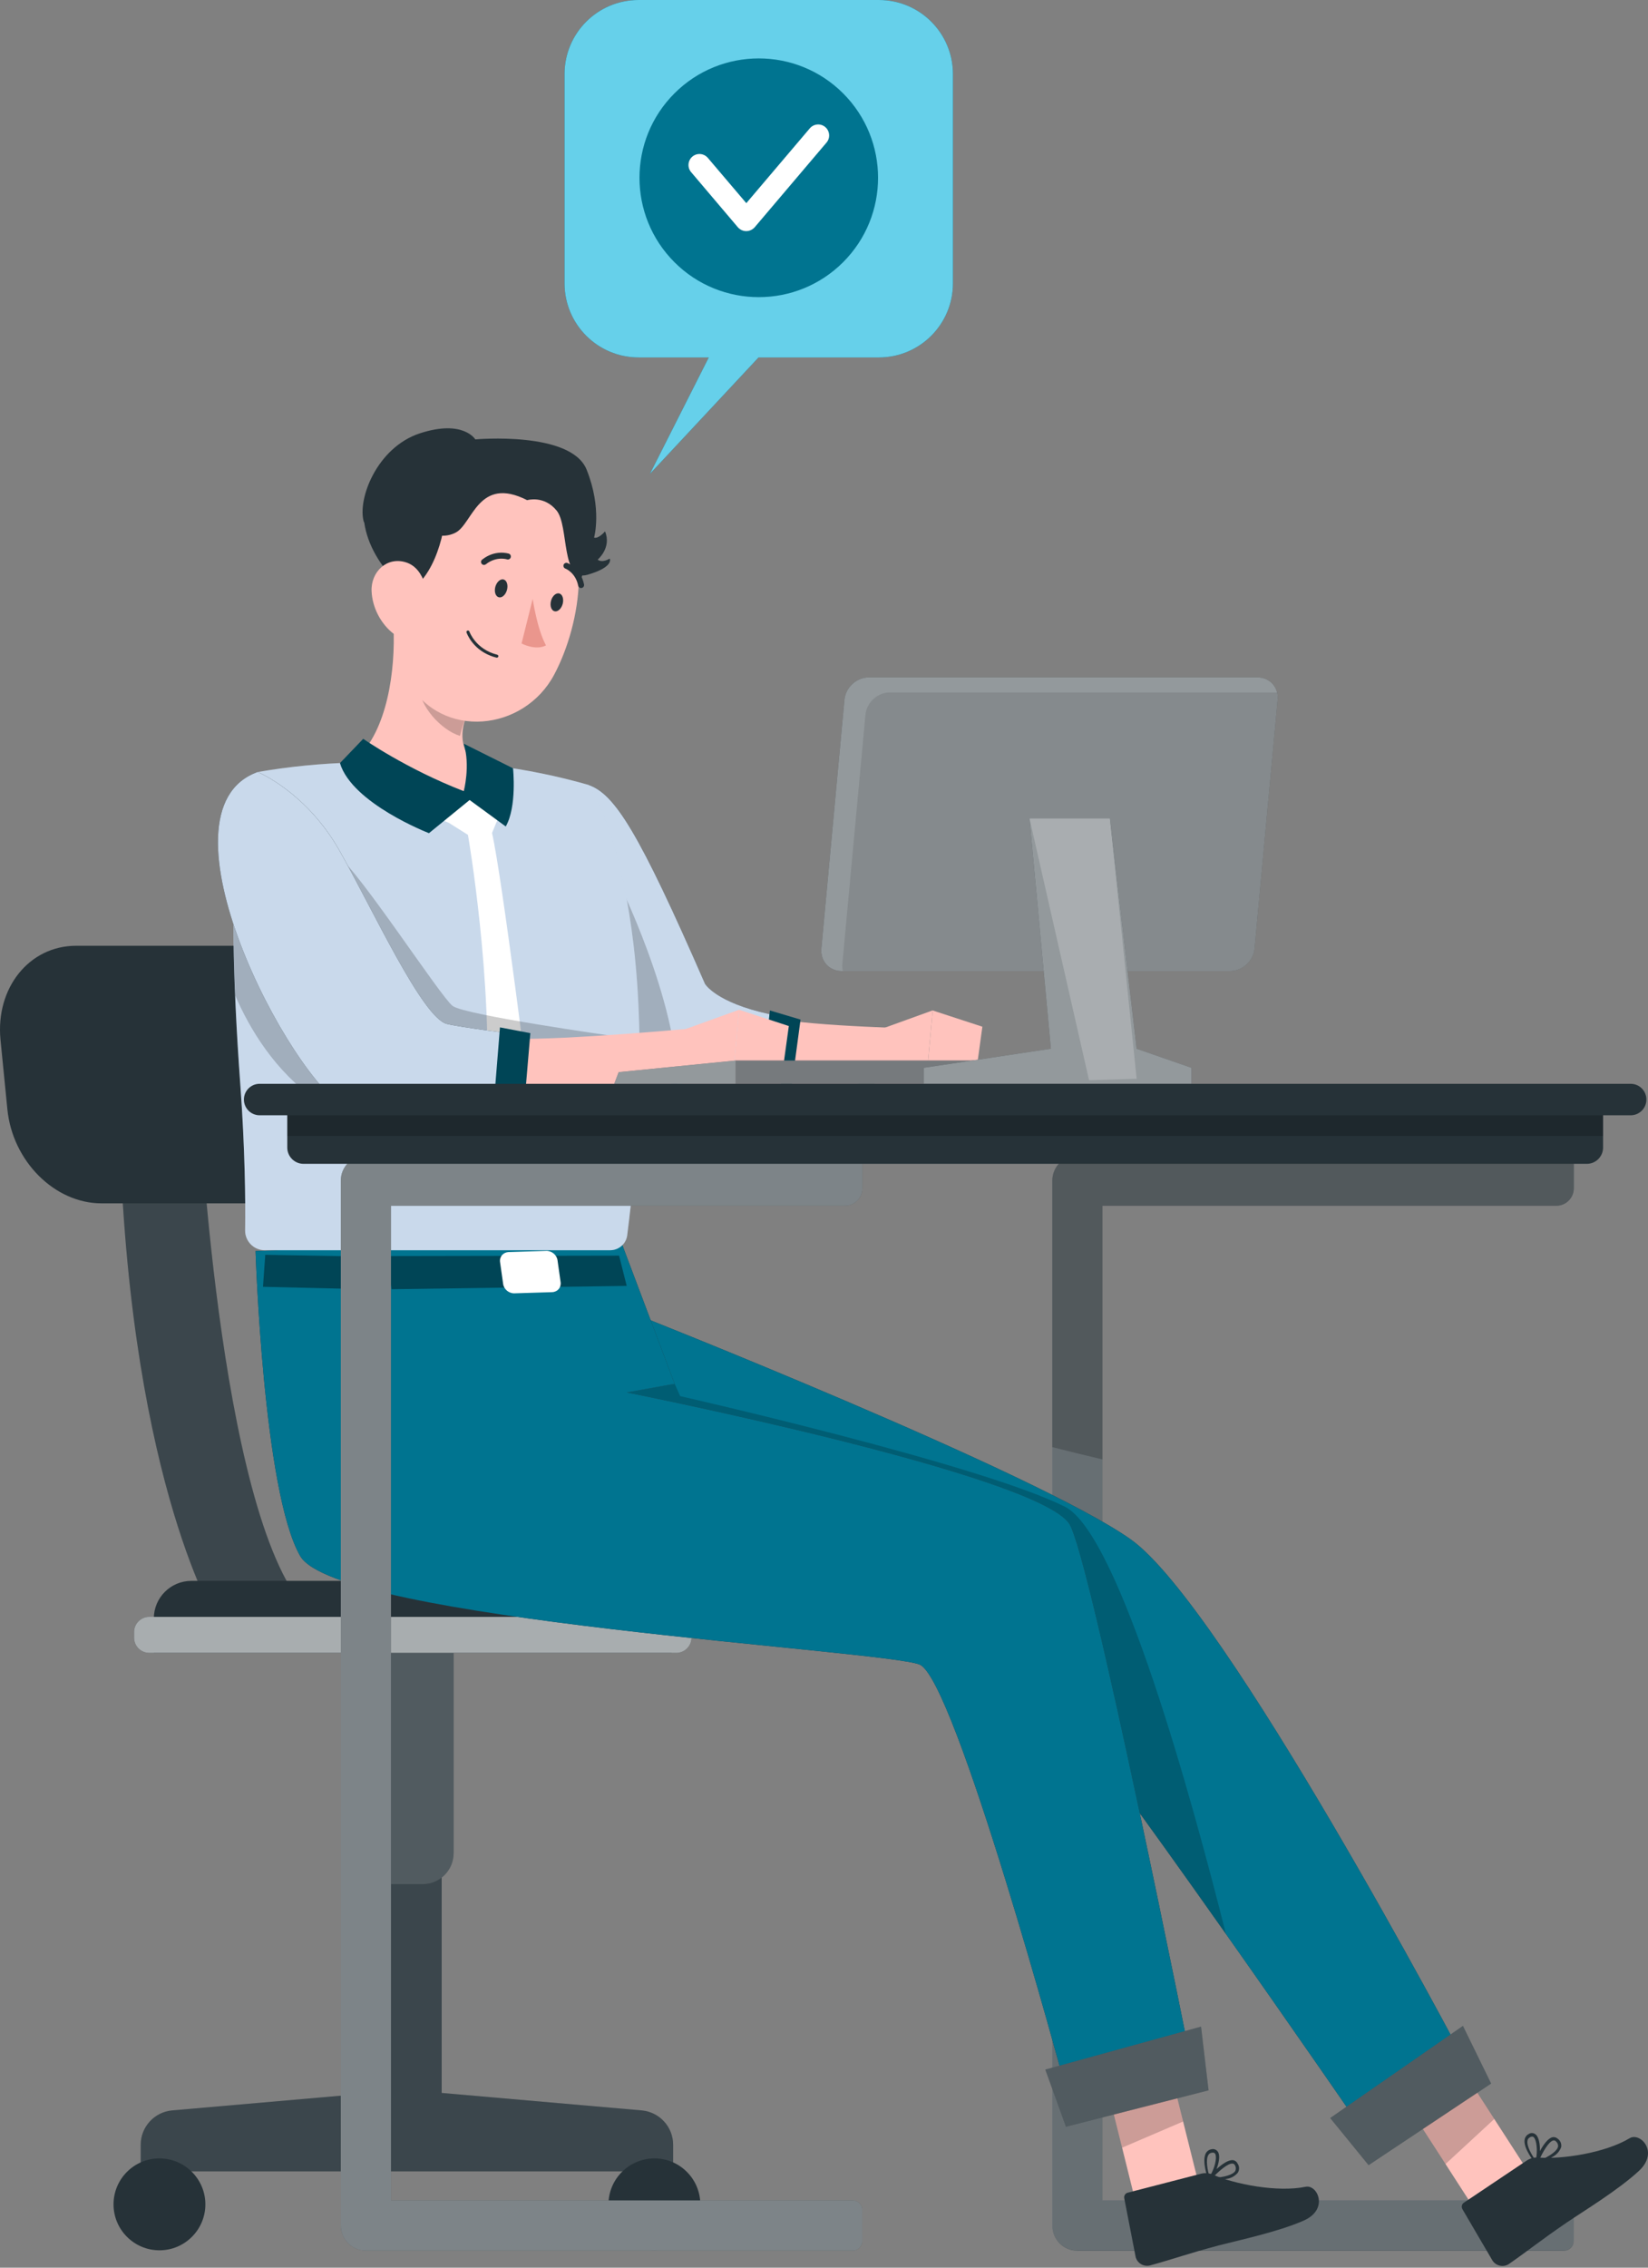 <svg width="144" height="198" viewBox="0 0 144 198" fill="none" xmlns="http://www.w3.org/2000/svg">
<rect x="0" y="0" width="144" height="198" fill="#808080" stroke="none"/>
<path d="M76.798 0H55.799C52.224 0 49.33 2.894 49.33 6.469V24.741C49.33 28.316 52.224 31.21 55.799 31.21H61.931L56.793 41.37L66.28 31.21H76.798C80.372 31.21 83.266 28.316 83.266 24.741V6.469C83.266 2.894 80.372 0 76.798 0Z" fill="#00647C"/>
<path d="M76.798 0H55.799C52.224 0 49.33 2.894 49.33 6.469V24.741C49.33 28.316 52.224 31.21 55.799 31.21H61.931L56.793 41.37L66.28 31.21H76.798C80.372 31.21 83.266 28.316 83.266 24.741V6.469C83.266 2.894 80.372 0 76.798 0Z" fill="#66D0EA"/>
<path d="M73.671 22.893C77.741 18.823 77.741 12.223 73.671 8.153C69.6 4.083 63.001 4.083 58.931 8.153C54.86 12.223 54.86 18.823 58.931 22.893C63.001 26.963 69.6 26.963 73.671 22.893Z" fill="#007490"/>
<path d="M65.205 20.181C64.927 20.181 64.657 20.056 64.474 19.844L60.388 15.028C60.045 14.626 60.096 14.019 60.498 13.675C60.9 13.332 61.507 13.383 61.85 13.785L65.212 17.739L70.76 11.205C71.103 10.803 71.71 10.752 72.112 11.095C72.514 11.439 72.565 12.046 72.222 12.447L65.943 19.844C65.753 20.056 65.483 20.181 65.205 20.181Z" fill="white"/>
<path d="M94.135 196.514H136.674C137.134 196.514 137.507 196.141 137.507 195.68V192.961C137.507 192.501 137.134 192.128 136.674 192.128H96.327V105.281H135.987C136.827 105.281 137.514 104.601 137.514 103.753V100.895H94.142C92.929 100.895 91.949 101.875 91.949 103.088V194.321C91.942 195.527 92.921 196.514 94.135 196.514Z" fill="#263238"/>
<g opacity="0.3">
<path d="M91.943 103.088V194.314C91.943 195.527 92.923 196.506 94.136 196.506H136.675C137.136 196.506 137.509 196.134 137.509 195.673V192.961C137.509 192.501 137.136 192.121 136.675 192.121H96.329V105.281H135.988C136.829 105.281 137.509 104.594 137.509 103.753V100.895H94.136C92.923 100.895 91.943 101.875 91.943 103.088Z" fill="white"/>
</g>
<path opacity="0.2" d="M91.943 103.088V126.353C93.405 126.726 94.867 127.084 96.329 127.428V105.281H135.988C136.829 105.281 137.509 104.594 137.509 103.753V100.895H94.136C92.923 100.895 91.943 101.875 91.943 103.088Z" fill="black"/>
<path d="M15.014 184.271L32.461 182.75V159.844H38.593V182.743L56.099 184.271C57.641 184.424 58.818 185.718 58.818 187.267V189.592H36.123H34.983H12.295V187.267C12.295 185.718 13.472 184.424 15.014 184.271Z" fill="#263238"/>
<path opacity="0.1" d="M15.014 184.271L32.461 182.75V159.844H38.593V182.743L56.099 184.271C57.641 184.424 58.818 185.718 58.818 187.267V189.592H36.123H34.983H12.295V187.267C12.295 185.718 13.472 184.424 15.014 184.271Z" fill="white"/>
<path d="M53.168 192.472C53.168 194.686 54.966 196.484 57.181 196.484C59.395 196.484 61.193 194.686 61.193 192.472C61.193 190.257 59.395 188.459 57.181 188.459C54.966 188.466 53.168 190.264 53.168 192.472Z" fill="#263238"/>
<path d="M17.945 192.472C17.945 194.686 16.147 196.484 13.933 196.484C11.718 196.484 9.92 194.686 9.92 192.472C9.92 190.257 11.718 188.459 13.933 188.459C16.147 188.466 17.945 190.264 17.945 192.472Z" fill="#263238"/>
<path d="M34.112 164.514H36.926C38.425 164.514 39.638 163.301 39.638 161.802V142.09H31.4V161.802C31.4 163.301 32.614 164.514 34.112 164.514Z" fill="#263238"/>
<path opacity="0.2" d="M34.112 164.514H36.926C38.425 164.514 39.638 163.301 39.638 161.802V142.09H31.4V161.802C31.4 163.301 32.614 164.514 34.112 164.514Z" fill="white"/>
<path d="M17.433 96.773C17.433 96.773 19.319 134.656 27.483 141.176H18.756C18.756 141.176 10.972 128.268 10.395 96.773H17.433Z" fill="#263238"/>
<path opacity="0.1" d="M17.433 96.773C17.433 96.773 19.319 134.656 27.483 141.176H18.756C18.756 141.176 10.972 128.268 10.395 96.773H17.433Z" fill="white"/>
<path d="M55.403 138.033H16.723C14.911 138.033 13.441 139.502 13.441 141.315V144.312H58.692V141.315C58.692 139.502 57.216 138.033 55.403 138.033Z" fill="#263238"/>
<path d="M59.087 141.176H13.04C12.309 141.176 11.717 141.768 11.717 142.499V142.996C11.717 143.727 12.309 144.319 13.04 144.319H59.095C59.826 144.319 60.418 143.727 60.418 142.996V142.499C60.41 141.768 59.818 141.176 59.087 141.176Z" fill="#263238"/>
<path opacity="0.6" d="M59.087 141.176H13.04C12.309 141.176 11.717 141.768 11.717 142.499V142.996C11.717 143.727 12.309 144.319 13.04 144.319H59.095C59.826 144.319 60.418 143.727 60.418 142.996V142.499C60.41 141.768 59.818 141.176 59.087 141.176Z" fill="white"/>
<path d="M8.867 105.069H22.842C26.935 105.069 29.895 101.392 29.449 96.853L28.85 90.794C28.404 86.255 24.72 82.579 20.627 82.579H6.652C2.559 82.579 -0.401 86.255 0.044 90.794L0.644 96.853C1.09 101.385 4.773 105.069 8.867 105.069Z" fill="#263238"/>
<path d="M55.002 72.382L55.675 74.444C55.909 75.145 56.157 75.847 56.413 76.549C56.917 77.945 57.458 79.319 58.021 80.642C58.591 81.965 59.213 83.244 59.87 84.391C60.528 85.524 61.274 86.562 61.866 87.096C62.239 87.505 63.349 88.009 64.614 88.346C65.893 88.667 67.318 88.938 68.78 89.106C71.704 89.471 74.825 89.617 77.858 89.742L78.399 93.828C75.168 94.697 71.967 95.202 68.583 95.384C66.894 95.45 65.162 95.457 63.335 95.216C62.414 95.092 61.471 94.916 60.47 94.617C59.973 94.471 59.454 94.273 58.92 94.025C58.409 93.798 57.78 93.433 57.327 93.097C55.404 91.708 54.228 90.18 53.175 88.667C52.13 87.154 51.289 85.627 50.537 84.084C49.776 82.549 49.126 80.993 48.541 79.428C48.256 78.646 47.978 77.857 47.715 77.06C47.445 76.256 47.218 75.496 46.984 74.597L55.002 72.382Z" fill="#FFC3BD"/>
<path d="M51.415 68.531C53.717 69.32 55.815 72.631 61.596 85.912C61.596 85.912 62.539 87.542 67.232 88.55L66.8 96.013C66.8 96.013 60.09 95.721 58.534 94.639C56.984 93.557 47.65 78.208 47.65 78.208L51.415 68.531Z" fill="#263238"/>
<path d="M67.239 88.55L66.808 96.006C66.808 96.006 61.428 95.772 59.184 94.946C58.921 94.851 58.702 94.748 58.541 94.639C57.642 94.01 54.134 88.609 51.342 84.165C49.302 80.934 47.65 78.208 47.65 78.208L51.415 68.531C53.717 69.32 55.815 72.631 61.603 85.904C61.603 85.904 62.539 87.534 67.239 88.55Z" fill="#C9D9EB"/>
<path opacity="0.2" d="M59.183 94.946C58.919 94.851 58.7 94.748 58.539 94.639C57.64 94.01 54.132 88.609 51.34 84.165C52.538 79.999 53.913 76.739 53.913 76.739C53.913 76.739 59.285 87.461 59.183 94.946Z" fill="black"/>
<path d="M76.257 90.114L81.498 88.221L80.855 95.238C80.855 95.238 76.045 95.852 75.453 93.323L76.257 90.114Z" fill="#FFC3BD"/>
<path d="M85.839 89.647L85.042 95.421L80.861 95.245L81.497 88.229L85.839 89.647Z" fill="#FFC3BD"/>
<path d="M67.275 88.229L69.95 89.025L68.978 96.283L66.303 96.744L67.275 88.229Z" fill="#004556"/>
<path d="M55.215 114.629C55.215 114.629 90.584 128.582 98.806 134.415C107.029 140.248 127.773 179.571 127.773 179.571L119.199 186.178C119.199 186.178 94.465 150.261 91.446 147.827C88.427 145.393 49.031 133.311 49.031 133.311L55.215 114.629Z" fill="#263238"/>
<path d="M127.773 179.571L119.199 186.178C119.199 186.178 113.425 177.795 107.117 168.856C100.371 159.288 93.01 149.085 91.446 147.827C89.239 146.044 67.582 139.1 56.099 135.504C51.874 134.174 49.031 133.304 49.031 133.304L55.215 114.629C55.215 114.629 90.576 128.582 98.806 134.415C107.029 140.248 127.773 179.571 127.773 179.571Z" fill="#007490"/>
<path d="M129.336 193.641L133.459 189.489L126.705 179.045L122.59 183.196L129.336 193.641Z" fill="#FFC3BD"/>
<path opacity="0.2" d="M122.59 183.196L126.712 179.052L130.571 185.016L126.303 188.956L122.59 183.196Z" fill="black"/>
<path d="M134.182 189.036C134.197 189.044 134.212 189.058 134.226 189.051C134.241 189.044 134.256 189.029 134.263 189.014C134.753 188.839 135.22 188.605 135.659 188.327C136.01 188.145 136.273 187.845 136.412 187.48C136.463 187.202 136.353 186.917 136.127 186.756C136.002 186.632 135.827 186.573 135.652 186.61C135.25 186.705 134.855 187.275 134.555 187.823C134.57 187.246 134.475 186.654 134.219 186.398C134.044 186.23 133.788 186.193 133.583 186.325C133.393 186.42 133.269 186.581 133.225 186.785C133.057 187.575 134.124 188.846 134.175 188.919C134.182 188.927 134.117 189 134.124 189.007C134.139 189.029 134.161 189.036 134.182 189.036ZM134.219 188.496C134.197 188.539 134.182 188.583 134.168 188.62C133.846 188.167 133.371 187.37 133.473 186.902C133.488 186.792 133.554 186.697 133.649 186.639L133.707 186.602C133.883 186.515 133.978 186.566 134.029 186.624C134.292 186.917 134.351 187.852 134.219 188.496ZM134.46 188.671C134.782 187.933 135.323 186.983 135.717 186.895C135.805 186.873 135.893 186.902 135.951 186.968C136.09 187.078 136.163 187.253 136.141 187.428C136.061 187.808 135.447 188.262 134.46 188.671Z" fill="#263238"/>
<path d="M133.378 188.664L127.925 192.318C127.728 192.435 127.67 192.691 127.786 192.888V192.896L130.418 197.391C130.732 197.858 131.368 197.99 131.843 197.683C133.721 196.375 134.555 195.658 136.945 194.028C138.414 193.034 141.411 191.214 143.209 189.548C145.007 187.874 143.304 186.149 142.397 186.697C140.241 187.991 136.492 188.547 134.401 188.386C134.043 188.357 133.678 188.459 133.378 188.664Z" fill="#263238"/>
<path d="M119.585 189.051L130.293 181.925L127.83 176.889L116.23 184.936L119.585 189.051Z" fill="#263238"/>
<path opacity="0.2" d="M119.585 189.051L130.293 181.925L127.83 176.889L116.23 184.936L119.585 189.051Z" fill="white"/>
<path opacity="0.2" d="M107.117 168.856C100.371 159.288 93.01 149.085 91.446 147.827C89.239 146.044 67.582 139.1 56.099 135.504L54.762 121.58L58.957 120.835L59.432 121.902C59.432 121.902 85.643 127.844 93.047 131.557C97.827 133.955 104.237 157.402 107.117 168.856Z" fill="black"/>
<path d="M105.553 190.425C105.568 190.432 105.575 190.454 105.59 190.454C105.604 190.454 105.619 190.447 105.633 190.432C106.152 190.425 106.671 190.367 107.176 190.25C107.563 190.198 107.921 190.001 108.17 189.694C108.309 189.453 108.301 189.146 108.14 188.912C108.067 188.751 107.914 188.634 107.738 188.612C107.329 188.568 106.766 188.978 106.299 189.394C106.503 188.854 106.613 188.269 106.452 187.94C106.342 187.728 106.116 187.604 105.882 187.655C105.67 187.684 105.502 187.794 105.385 187.969C104.968 188.664 105.546 190.213 105.575 190.301L105.663 190.25L105.575 190.308C105.575 190.315 105.495 190.367 105.502 190.374C105.516 190.396 105.531 190.41 105.553 190.425ZM105.765 189.921C105.728 189.957 105.699 189.986 105.67 190.023C105.516 189.489 105.334 188.576 105.582 188.166C105.633 188.071 105.728 187.998 105.831 187.976L105.897 187.962C106.094 187.933 106.167 188.013 106.196 188.086C106.357 188.459 106.108 189.358 105.765 189.921ZM105.933 190.169C106.481 189.584 107.3 188.861 107.709 188.912C107.797 188.919 107.87 188.978 107.907 189.058C108.002 189.204 108.009 189.394 107.936 189.555C107.738 189.884 107 190.111 105.933 190.169Z" fill="#263238"/>
<path d="M99.449 193.159L104.719 190.608L101.583 178.043L96.328 180.602L99.449 193.159Z" fill="#FFC3BD"/>
<path opacity="0.2" d="M96.328 180.602L101.591 178.051L103.381 185.236L98.046 187.523L96.328 180.602Z" fill="black"/>
<path d="M104.917 189.804L98.558 191.448C98.332 191.492 98.193 191.719 98.237 191.938V191.945L99.231 197.062C99.37 197.61 99.925 197.939 100.48 197.807C102.688 197.201 103.711 196.799 106.503 196.053C108.221 195.607 111.649 194.884 113.9 193.897C116.151 192.917 115.121 190.717 114.083 190.937C111.62 191.441 107.899 190.717 105.977 189.877C105.641 189.738 105.268 189.709 104.917 189.804Z" fill="#263238"/>
<path d="M104.149 180.433C104.149 180.433 95.239 135.694 93.419 133.026C90.444 128.67 54.761 121.58 54.761 121.58L58.949 120.827L54.103 107.985L22.33 109.235C22.33 109.235 22.995 130.227 26.226 135.855C29.456 141.483 77.258 144.07 80.357 145.342C83.456 146.614 92.951 181.72 92.951 181.72L104.149 180.433Z" fill="#263238"/>
<path d="M104.149 180.433C104.149 180.433 95.239 135.694 93.419 133.026C90.444 128.67 54.761 121.58 54.761 121.58L58.949 120.827L54.103 107.985L22.33 109.235C22.33 109.235 22.995 130.227 26.226 135.855C29.456 141.483 77.258 144.07 80.357 145.342C83.456 146.614 92.951 181.72 92.951 181.72L104.149 180.433Z" fill="#007490"/>
<path d="M93.141 185.696L105.603 182.517L104.946 176.954L91.336 180.704L93.141 185.696Z" fill="#263238"/>
<path opacity="0.2" d="M93.141 185.696L105.603 182.517L104.946 176.954L91.336 180.704L93.141 185.696Z" fill="white"/>
<path d="M32.387 109.725L23.178 109.564L22.98 112.356L32.789 112.59L32.387 109.725Z" fill="#004556"/>
<path d="M33.805 109.674L34.214 112.568L54.76 112.276L54.095 109.637L33.805 109.674Z" fill="#004556"/>
<path d="M43.694 110.2L43.964 112.108C44.03 112.575 44.468 112.941 44.951 112.926L48.24 112.824C48.715 112.809 49.051 112.422 48.986 111.954L48.715 110.039C48.649 109.571 48.211 109.206 47.728 109.221L44.439 109.323C43.964 109.345 43.628 109.732 43.694 110.2Z" fill="white"/>
<path d="M23.134 109.162H53.321C54.073 109.162 54.709 108.599 54.804 107.861C58.532 78.654 51.413 68.531 51.413 68.531C48.701 67.756 45.938 67.193 43.139 66.85C39.053 66.528 34.953 66.433 30.852 66.586C28.053 66.659 25.261 66.937 22.505 67.412C21.007 68.041 19.523 74.561 21.007 94.851C21.394 100.165 21.46 104.755 21.416 107.444C21.416 108.387 22.184 109.162 23.134 109.162Z" fill="#BCD0E6"/>
<path d="M47.188 78.873H52.998L53.444 85.817L50.323 87.834L47.188 86.284V78.873Z" fill="#BCD0E6"/>
<path opacity="0.2" d="M54.805 107.861C54.71 108.607 54.074 109.162 53.321 109.162H23.134C22.184 109.162 21.409 108.387 21.424 107.437C21.46 104.747 21.402 100.157 21.015 94.843C20.803 91.927 20.649 89.288 20.554 86.92C20.306 81.183 20.379 76.98 20.627 73.969C20.993 69.568 21.746 67.734 22.506 67.405C25.269 66.93 28.061 66.652 30.86 66.579C34.953 66.433 39.054 66.52 43.139 66.842C45.939 67.193 48.702 67.756 51.413 68.531C51.413 68.531 58.532 78.654 54.805 107.861Z" fill="white"/>
<path d="M31.131 66.279L40.881 69.605L41.276 66.813C40.326 65.146 40.085 64.094 40.889 62.157L34.383 54.672C34.559 58.51 33.864 63.743 31.131 66.279Z" fill="#FFC3BD"/>
<path d="M37.299 71.052L39.214 71.842L40.888 72.894C40.888 72.894 43.11 85.656 42.488 96.422L44.359 97.957L46.333 96.371C46.333 96.371 43.877 76.593 42.993 72.733L43.373 71.812L44.272 69.897L42.605 69.028L39.974 69.605H38.132L37.299 71.052Z" fill="white"/>
<path opacity="0.2" d="M37.037 57.728L40.889 62.157C40.597 62.837 40.363 63.538 40.195 64.255C38.565 63.765 36.555 61.594 36.635 59.825C36.635 59.109 36.774 58.393 37.037 57.728Z" fill="black"/>
<path d="M31.737 64.51C31.737 64.51 35.523 67.149 40.523 69.079C40.523 69.079 41.115 66.864 40.523 64.934L44.828 67.083C44.828 67.083 45.186 70.424 44.192 72.163L41.034 69.853L37.482 72.748C37.482 72.748 30.758 70.153 29.705 66.63L31.737 64.51Z" fill="#004556"/>
<path opacity="0.2" d="M53.672 90.473L43.688 98.505C29.376 101.692 23.083 92.768 20.554 86.92C20.306 81.183 20.379 76.98 20.627 73.969C24.063 73.808 28.338 73.808 29.493 74.692C31.503 76.234 38.505 87.045 39.551 87.834C40.603 88.631 53.672 90.473 53.672 90.473Z" fill="black"/>
<path d="M59.343 90.056L64.584 88.163L63.941 95.18C63.941 95.18 59.131 95.794 58.539 93.265L59.343 90.056Z" fill="#FFC3BD"/>
<path d="M68.926 89.588L68.129 95.37L63.941 95.187L64.585 88.17L68.926 89.588Z" fill="#FFC3BD"/>
<path d="M28.858 75.905L30.042 78.157C30.451 78.924 30.875 79.677 31.314 80.43C32.162 81.935 33.053 83.405 33.974 84.801C34.903 86.182 35.867 87.512 36.861 88.55C37.344 89.076 37.834 89.515 38.228 89.8C38.353 89.895 38.374 89.895 38.411 89.924C38.44 89.961 38.579 89.997 38.66 90.041C38.769 90.085 38.915 90.122 39.04 90.165L39.507 90.282C40.86 90.582 42.57 90.677 44.273 90.706C45.991 90.736 47.759 90.677 49.535 90.597C53.088 90.414 56.728 90.136 60.309 89.815L61.179 93.849C57.583 95.011 53.987 95.947 50.259 96.649C48.403 97.014 46.51 97.277 44.565 97.482C42.606 97.65 40.633 97.767 38.353 97.519C38.053 97.475 37.775 97.438 37.468 97.38C37.154 97.307 36.854 97.255 36.518 97.16C36.167 97.051 35.86 96.978 35.473 96.809C35.093 96.649 34.698 96.473 34.435 96.32C33.243 95.669 32.315 94.946 31.467 94.207C29.816 92.702 28.485 91.152 27.294 89.544C26.095 87.944 25.035 86.306 24.041 84.647C23.559 83.807 23.091 82.966 22.638 82.118C22.177 81.256 21.761 80.437 21.322 79.472L28.858 75.905Z" fill="#FFC3BD"/>
<path d="M22.513 67.405C13.085 70.804 25.313 94.295 30.451 96.927C35.589 99.558 44.287 98.439 44.287 98.439L44.901 90.275C44.901 90.275 40.399 89.727 39.054 89.405C36.92 88.894 32.585 79.436 29.676 74.29C26.767 69.144 22.513 67.405 22.513 67.405Z" fill="#263238"/>
<path d="M22.513 67.405C13.085 70.804 25.313 94.295 30.451 96.927C35.589 99.558 44.287 98.439 44.287 98.439L44.901 90.275C44.901 90.275 40.399 89.727 39.054 89.405C36.92 88.894 32.585 79.436 29.676 74.29C26.767 69.144 22.513 67.405 22.513 67.405Z" fill="#C9D9EB"/>
<path d="M43.687 89.705L42.92 99.185L45.624 98.681L46.341 90.209L43.687 89.705Z" fill="#004556"/>
<path d="M51.144 46.976C51.516 49.161 50.573 53.423 47.832 51.624C45.092 49.827 50.5 43.219 51.144 46.976Z" fill="#263238"/>
<path d="M35.648 47.758C34.595 53.108 33.703 56.185 35.669 59.555C38.622 64.627 45.778 63.86 48.417 58.919C50.792 54.475 52.115 46.479 47.488 43.08C42.927 39.74 36.7 42.415 35.648 47.758Z" fill="#FFC3BD"/>
<path d="M33.09 41.859L39.149 41.582L39.31 45.061C39.193 44.995 39.069 44.929 38.959 44.864C38.959 44.864 38.572 49.943 35.677 51.676C31.745 48.679 30.598 43.782 33.09 41.859Z" fill="#263238"/>
<path d="M32.469 51.617C32.535 53.079 33.273 54.373 34.187 55.169C35.554 56.361 37.03 55.323 37.316 53.627C37.571 52.099 37.169 49.636 35.481 49.103C33.807 48.569 32.396 49.936 32.469 51.617Z" fill="#FFC3BD"/>
<path d="M43.279 51.244C43.169 51.676 43.301 52.078 43.586 52.151C43.871 52.224 44.185 51.931 44.302 51.5C44.412 51.069 44.28 50.667 43.995 50.594C43.71 50.528 43.396 50.821 43.279 51.244Z" fill="#263238"/>
<path d="M48.146 52.465C48.036 52.896 48.168 53.298 48.453 53.371C48.738 53.444 49.052 53.152 49.169 52.721C49.279 52.29 49.147 51.888 48.862 51.815C48.577 51.749 48.255 52.041 48.146 52.465Z" fill="#263238"/>
<path d="M46.546 52.29C46.546 52.29 46.926 54.921 47.709 56.353C46.78 56.836 45.574 56.185 45.574 56.185L46.546 52.29Z" fill="#EA968D"/>
<path d="M42.833 57.245C43.001 57.311 43.184 57.377 43.381 57.421C43.454 57.435 43.52 57.399 43.542 57.326C43.564 57.252 43.52 57.187 43.447 57.165C41.554 56.69 41.02 55.155 41.013 55.14C40.991 55.074 40.918 55.038 40.845 55.06C40.779 55.082 40.742 55.155 40.764 55.228C40.793 55.294 41.254 56.617 42.833 57.245Z" fill="#263238"/>
<path d="M42.19 49.307C42.278 49.344 42.373 49.329 42.453 49.271C43.367 48.547 44.28 48.832 44.295 48.84C44.434 48.883 44.58 48.81 44.624 48.672C44.668 48.533 44.595 48.386 44.463 48.343C44.412 48.328 43.264 47.963 42.132 48.862C42.014 48.949 42 49.117 42.088 49.227C42.117 49.264 42.153 49.285 42.19 49.307Z" fill="#263238"/>
<path d="M50.675 51.325C50.719 51.347 50.77 51.347 50.829 51.339C50.967 51.31 51.062 51.171 51.033 51.032C50.748 49.622 49.637 49.183 49.586 49.161C49.454 49.11 49.301 49.176 49.25 49.307C49.199 49.439 49.264 49.593 49.396 49.644C49.44 49.658 50.295 50.009 50.522 51.142C50.536 51.23 50.602 51.296 50.675 51.325Z" fill="#263238"/>
<path d="M37.088 46.165C37.088 46.165 37.22 46.289 37.453 46.42C37.921 46.691 38.791 47.012 39.792 46.515C41.298 45.777 41.773 41.494 46.064 43.672C46.064 43.672 47.533 43.226 48.636 44.578C49.74 45.931 48.98 50.864 51.334 50.185C53.687 49.505 53.278 48.774 53.278 48.774C53.278 48.774 52.62 49.191 52.225 48.862C52.225 48.862 53.461 47.838 52.868 46.398C52.868 46.398 52.298 47.071 51.911 46.939C51.911 46.939 52.627 44.418 51.26 41.012C49.901 37.606 41.532 38.366 41.532 38.366C41.532 38.366 40.479 36.604 36.701 37.832C32.922 39.06 31.197 43.614 31.796 45.594" fill="#263238"/>
<path d="M86.972 94.631L86.439 92.6H64.27L54.059 93.615L53.672 94.631H86.972Z" fill="#263238"/>
<path opacity="0.5" d="M86.972 94.631L86.439 92.6H64.27L54.059 93.615L53.672 94.631H86.972Z" fill="white"/>
<path opacity="0.2" d="M64.269 92.6V94.631H86.972L86.438 92.6H64.269Z" fill="black"/>
<path d="M71.769 82.835C71.674 83.909 72.457 84.786 73.531 84.786H107.489C108.564 84.786 109.514 83.909 109.616 82.835L111.634 61.097C111.656 60.871 111.641 60.659 111.59 60.461C111.4 59.694 110.727 59.146 109.872 59.146H75.914C74.839 59.146 73.889 60.023 73.787 61.097L71.769 82.835Z" fill="#263238"/>
<path opacity="0.5" d="M71.769 82.835C71.674 83.909 72.457 84.786 73.531 84.786H107.489C108.564 84.786 109.514 83.909 109.616 82.835L111.634 61.097C111.656 60.871 111.641 60.659 111.59 60.461C111.4 59.694 110.727 59.146 109.872 59.146H75.914C74.839 59.146 73.889 60.023 73.787 61.097L71.769 82.835Z" fill="white"/>
<path opacity="0.1" d="M73.647 84.786H107.481C108.556 84.786 109.506 83.909 109.608 82.835L111.626 61.097C111.648 60.871 111.633 60.659 111.582 60.461H77.748C76.674 60.461 75.723 61.338 75.621 62.413L73.604 84.15C73.582 84.377 73.596 84.589 73.647 84.786Z" fill="black"/>
<path d="M96.978 71.454H89.954L91.825 91.569L80.715 93.235V94.631H104.111V93.235L99.317 91.569L96.978 71.454Z" fill="#263238"/>
<path opacity="0.5" d="M96.978 71.454H89.954L91.825 91.569L80.715 93.235V94.631H104.111V93.235L99.317 91.569L96.978 71.454Z" fill="white"/>
<path opacity="0.2" d="M89.955 71.454L95.159 94.317L99.318 94.193L96.979 71.454H89.955Z" fill="white"/>
<path d="M31.972 196.513H74.511C74.972 196.513 75.344 196.141 75.344 195.68V192.961C75.344 192.501 74.972 192.128 74.511 192.128H34.165V105.281H73.824C74.665 105.281 75.352 104.601 75.352 103.753V100.895H31.972C30.759 100.895 29.779 101.875 29.779 103.088V194.321C29.779 195.527 30.759 196.513 31.972 196.513Z" fill="#263238"/>
<g opacity="0.4">
<path d="M31.972 196.513H74.511C74.972 196.513 75.344 196.141 75.344 195.68V192.961C75.344 192.501 74.972 192.128 74.511 192.128H34.165V105.281H73.824C74.665 105.281 75.352 104.601 75.352 103.753V100.895H31.972C30.759 100.895 29.779 101.875 29.779 103.088V194.321C29.779 195.527 30.759 196.513 31.972 196.513Z" fill="white"/>
</g>
<path d="M26.52 101.619H138.656C139.438 101.619 140.074 100.983 140.074 100.201V96.751H25.102V100.201C25.102 100.983 25.738 101.619 26.52 101.619Z" fill="#263238"/>
<path opacity="0.2" d="M25.103 99.184L140.076 99.184V96.75L25.103 96.75V99.184Z" fill="black"/>
<path d="M22.689 97.38H142.485C143.246 97.38 143.86 96.766 143.86 96.006C143.86 95.245 143.246 94.632 142.485 94.632H22.689C21.928 94.632 21.314 95.245 21.314 96.006C21.314 96.766 21.928 97.38 22.689 97.38Z" fill="#263238"/>
</svg>
